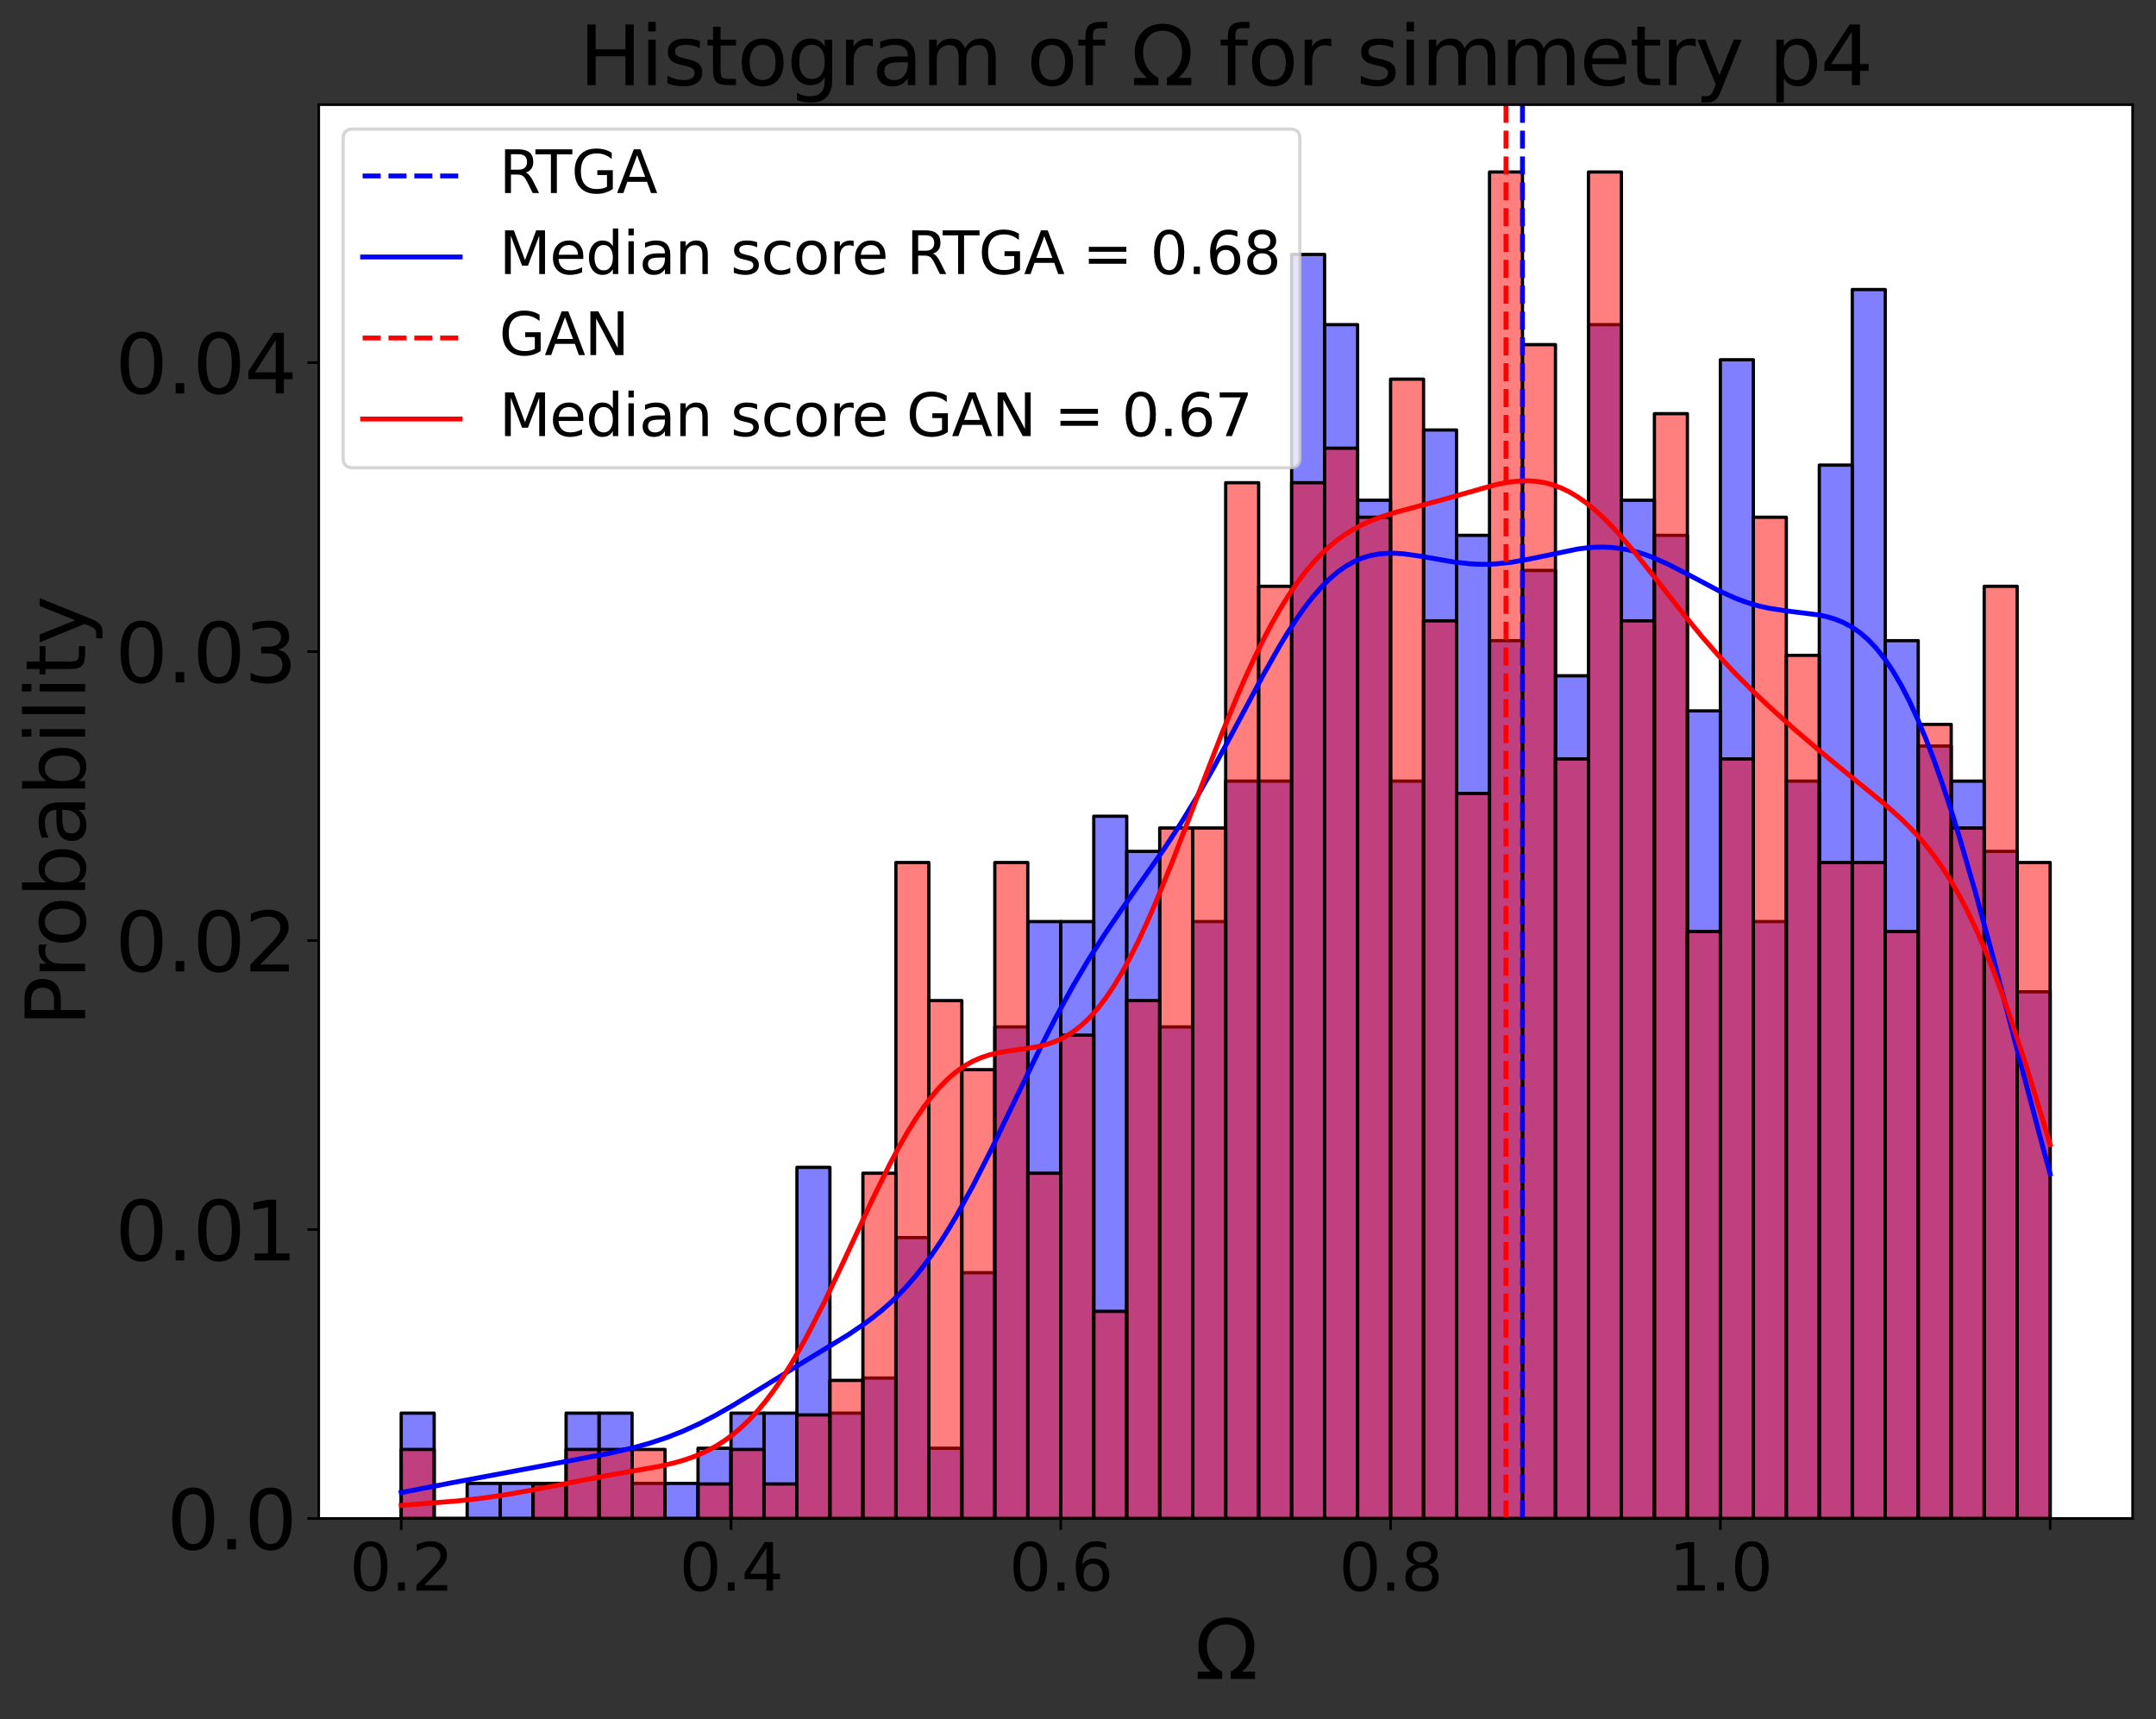 <?xml version="1.0" encoding="utf-8" standalone="no"?>
<!DOCTYPE svg PUBLIC "-//W3C//DTD SVG 1.1//EN"
  "http://www.w3.org/Graphics/SVG/1.1/DTD/svg11.dtd">
<svg height="528.828pt" version="1.1" viewBox="0 0 663.259 528.828" width="663.259pt" xmlns="http://www.w3.org/2000/svg" xmlns:xlink="http://www.w3.org/1999/xlink">
 <rect x="0" y="0" width="663.259" height="528.828" fill="#333333" stroke="none"/>
 <defs>
  <style type="text/css">*{stroke-linecap:butt;stroke-linejoin:round;}</style>
 </defs>
 <g id="figure_1">
  <g id="axes_1">
   <g id="patch_1">
    <path d="M 98.059 467.076 
L 656.059 467.076 
L 656.059 32.196 
L 98.059 32.196 
z
" style="fill:#ffffff;"/>
   </g>
   <g id="patch_2">
    <path clip-path="url(#p04d76801aa)" d="M 123.423 467.076 
L 133.568 467.076 
L 133.568 434.675 
L 123.423 434.675 
z
" style="fill:#0000ff;fill-opacity:0.5;stroke:#000000;stroke-linejoin:miter;"/>
   </g>
   <g id="patch_3">
    <path clip-path="url(#p04d76801aa)" d="M 133.568 467.076 
L 143.714 467.076 
L 143.714 467.076 
L 133.568 467.076 
z
" style="fill:#0000ff;fill-opacity:0.5;stroke:#000000;stroke-linejoin:miter;"/>
   </g>
   <g id="patch_4">
    <path clip-path="url(#p04d76801aa)" d="M 143.714 467.076 
L 153.859 467.076 
L 153.859 456.276 
L 143.714 456.276 
z
" style="fill:#0000ff;fill-opacity:0.5;stroke:#000000;stroke-linejoin:miter;"/>
   </g>
   <g id="patch_5">
    <path clip-path="url(#p04d76801aa)" d="M 153.859 467.076 
L 164.005 467.076 
L 164.005 456.276 
L 153.859 456.276 
z
" style="fill:#0000ff;fill-opacity:0.5;stroke:#000000;stroke-linejoin:miter;"/>
   </g>
   <g id="patch_6">
    <path clip-path="url(#p04d76801aa)" d="M 164.005 467.076 
L 174.15 467.076 
L 174.15 456.276 
L 164.005 456.276 
z
" style="fill:#0000ff;fill-opacity:0.5;stroke:#000000;stroke-linejoin:miter;"/>
   </g>
   <g id="patch_7">
    <path clip-path="url(#p04d76801aa)" d="M 174.15 467.076 
L 184.296 467.076 
L 184.296 434.675 
L 174.15 434.675 
z
" style="fill:#0000ff;fill-opacity:0.5;stroke:#000000;stroke-linejoin:miter;"/>
   </g>
   <g id="patch_8">
    <path clip-path="url(#p04d76801aa)" d="M 184.296 467.076 
L 194.441 467.076 
L 194.441 434.675 
L 184.296 434.675 
z
" style="fill:#0000ff;fill-opacity:0.5;stroke:#000000;stroke-linejoin:miter;"/>
   </g>
   <g id="patch_9">
    <path clip-path="url(#p04d76801aa)" d="M 194.441 467.076 
L 204.587 467.076 
L 204.587 456.276 
L 194.441 456.276 
z
" style="fill:#0000ff;fill-opacity:0.5;stroke:#000000;stroke-linejoin:miter;"/>
   </g>
   <g id="patch_10">
    <path clip-path="url(#p04d76801aa)" d="M 204.587 467.076 
L 214.732 467.076 
L 214.732 456.276 
L 204.587 456.276 
z
" style="fill:#0000ff;fill-opacity:0.5;stroke:#000000;stroke-linejoin:miter;"/>
   </g>
   <g id="patch_11">
    <path clip-path="url(#p04d76801aa)" d="M 214.732 467.076 
L 224.878 467.076 
L 224.878 445.475 
L 214.732 445.475 
z
" style="fill:#0000ff;fill-opacity:0.5;stroke:#000000;stroke-linejoin:miter;"/>
   </g>
   <g id="patch_12">
    <path clip-path="url(#p04d76801aa)" d="M 224.878 467.076 
L 235.023 467.076 
L 235.023 434.675 
L 224.878 434.675 
z
" style="fill:#0000ff;fill-opacity:0.5;stroke:#000000;stroke-linejoin:miter;"/>
   </g>
   <g id="patch_13">
    <path clip-path="url(#p04d76801aa)" d="M 235.023 467.076 
L 245.168 467.076 
L 245.168 434.675 
L 235.023 434.675 
z
" style="fill:#0000ff;fill-opacity:0.5;stroke:#000000;stroke-linejoin:miter;"/>
   </g>
   <g id="patch_14">
    <path clip-path="url(#p04d76801aa)" d="M 245.168 467.076 
L 255.314 467.076 
L 255.314 359.072 
L 245.168 359.072 
z
" style="fill:#0000ff;fill-opacity:0.5;stroke:#000000;stroke-linejoin:miter;"/>
   </g>
   <g id="patch_15">
    <path clip-path="url(#p04d76801aa)" d="M 255.314 467.076 
L 265.459 467.076 
L 265.459 434.675 
L 255.314 434.675 
z
" style="fill:#0000ff;fill-opacity:0.5;stroke:#000000;stroke-linejoin:miter;"/>
   </g>
   <g id="patch_16">
    <path clip-path="url(#p04d76801aa)" d="M 265.459 467.076 
L 275.605 467.076 
L 275.605 423.874 
L 265.459 423.874 
z
" style="fill:#0000ff;fill-opacity:0.5;stroke:#000000;stroke-linejoin:miter;"/>
   </g>
   <g id="patch_17">
    <path clip-path="url(#p04d76801aa)" d="M 275.605 467.076 
L 285.75 467.076 
L 285.75 380.673 
L 275.605 380.673 
z
" style="fill:#0000ff;fill-opacity:0.5;stroke:#000000;stroke-linejoin:miter;"/>
   </g>
   <g id="patch_18">
    <path clip-path="url(#p04d76801aa)" d="M 285.75 467.076 
L 295.896 467.076 
L 295.896 445.475 
L 285.75 445.475 
z
" style="fill:#0000ff;fill-opacity:0.5;stroke:#000000;stroke-linejoin:miter;"/>
   </g>
   <g id="patch_19">
    <path clip-path="url(#p04d76801aa)" d="M 295.896 467.076 
L 306.041 467.076 
L 306.041 391.473 
L 295.896 391.473 
z
" style="fill:#0000ff;fill-opacity:0.5;stroke:#000000;stroke-linejoin:miter;"/>
   </g>
   <g id="patch_20">
    <path clip-path="url(#p04d76801aa)" d="M 306.041 467.076 
L 316.187 467.076 
L 316.187 315.87 
L 306.041 315.87 
z
" style="fill:#0000ff;fill-opacity:0.5;stroke:#000000;stroke-linejoin:miter;"/>
   </g>
   <g id="patch_21">
    <path clip-path="url(#p04d76801aa)" d="M 316.187 467.076 
L 326.332 467.076 
L 326.332 283.469 
L 316.187 283.469 
z
" style="fill:#0000ff;fill-opacity:0.5;stroke:#000000;stroke-linejoin:miter;"/>
   </g>
   <g id="patch_22">
    <path clip-path="url(#p04d76801aa)" d="M 326.332 467.076 
L 336.478 467.076 
L 336.478 283.469 
L 326.332 283.469 
z
" style="fill:#0000ff;fill-opacity:0.5;stroke:#000000;stroke-linejoin:miter;"/>
   </g>
   <g id="patch_23">
    <path clip-path="url(#p04d76801aa)" d="M 336.478 467.076 
L 346.623 467.076 
L 346.623 251.067 
L 336.478 251.067 
z
" style="fill:#0000ff;fill-opacity:0.5;stroke:#000000;stroke-linejoin:miter;"/>
   </g>
   <g id="patch_24">
    <path clip-path="url(#p04d76801aa)" d="M 346.623 467.076 
L 356.768 467.076 
L 356.768 261.868 
L 346.623 261.868 
z
" style="fill:#0000ff;fill-opacity:0.5;stroke:#000000;stroke-linejoin:miter;"/>
   </g>
   <g id="patch_25">
    <path clip-path="url(#p04d76801aa)" d="M 356.768 467.076 
L 366.914 467.076 
L 366.914 315.87 
L 356.768 315.87 
z
" style="fill:#0000ff;fill-opacity:0.5;stroke:#000000;stroke-linejoin:miter;"/>
   </g>
   <g id="patch_26">
    <path clip-path="url(#p04d76801aa)" d="M 366.914 467.076 
L 377.059 467.076 
L 377.059 283.469 
L 366.914 283.469 
z
" style="fill:#0000ff;fill-opacity:0.5;stroke:#000000;stroke-linejoin:miter;"/>
   </g>
   <g id="patch_27">
    <path clip-path="url(#p04d76801aa)" d="M 377.059 467.076 
L 387.205 467.076 
L 387.205 240.267 
L 377.059 240.267 
z
" style="fill:#0000ff;fill-opacity:0.5;stroke:#000000;stroke-linejoin:miter;"/>
   </g>
   <g id="patch_28">
    <path clip-path="url(#p04d76801aa)" d="M 387.205 467.076 
L 397.35 467.076 
L 397.35 240.267 
L 387.205 240.267 
z
" style="fill:#0000ff;fill-opacity:0.5;stroke:#000000;stroke-linejoin:miter;"/>
   </g>
   <g id="patch_29">
    <path clip-path="url(#p04d76801aa)" d="M 397.35 467.076 
L 407.496 467.076 
L 407.496 78.261 
L 397.35 78.261 
z
" style="fill:#0000ff;fill-opacity:0.5;stroke:#000000;stroke-linejoin:miter;"/>
   </g>
   <g id="patch_30">
    <path clip-path="url(#p04d76801aa)" d="M 407.496 467.076 
L 417.641 467.076 
L 417.641 99.861 
L 407.496 99.861 
z
" style="fill:#0000ff;fill-opacity:0.5;stroke:#000000;stroke-linejoin:miter;"/>
   </g>
   <g id="patch_31">
    <path clip-path="url(#p04d76801aa)" d="M 417.641 467.076 
L 427.787 467.076 
L 427.787 153.864 
L 417.641 153.864 
z
" style="fill:#0000ff;fill-opacity:0.5;stroke:#000000;stroke-linejoin:miter;"/>
   </g>
   <g id="patch_32">
    <path clip-path="url(#p04d76801aa)" d="M 427.787 467.076 
L 437.932 467.076 
L 437.932 240.267 
L 427.787 240.267 
z
" style="fill:#0000ff;fill-opacity:0.5;stroke:#000000;stroke-linejoin:miter;"/>
   </g>
   <g id="patch_33">
    <path clip-path="url(#p04d76801aa)" d="M 437.932 467.076 
L 448.078 467.076 
L 448.078 132.263 
L 437.932 132.263 
z
" style="fill:#0000ff;fill-opacity:0.5;stroke:#000000;stroke-linejoin:miter;"/>
   </g>
   <g id="patch_34">
    <path clip-path="url(#p04d76801aa)" d="M 448.078 467.076 
L 458.223 467.076 
L 458.223 164.664 
L 448.078 164.664 
z
" style="fill:#0000ff;fill-opacity:0.5;stroke:#000000;stroke-linejoin:miter;"/>
   </g>
   <g id="patch_35">
    <path clip-path="url(#p04d76801aa)" d="M 458.223 467.076 
L 468.368 467.076 
L 468.368 197.065 
L 458.223 197.065 
z
" style="fill:#0000ff;fill-opacity:0.5;stroke:#000000;stroke-linejoin:miter;"/>
   </g>
   <g id="patch_36">
    <path clip-path="url(#p04d76801aa)" d="M 468.368 467.076 
L 478.514 467.076 
L 478.514 175.464 
L 468.368 175.464 
z
" style="fill:#0000ff;fill-opacity:0.5;stroke:#000000;stroke-linejoin:miter;"/>
   </g>
   <g id="patch_37">
    <path clip-path="url(#p04d76801aa)" d="M 478.514 467.076 
L 488.659 467.076 
L 488.659 207.866 
L 478.514 207.866 
z
" style="fill:#0000ff;fill-opacity:0.5;stroke:#000000;stroke-linejoin:miter;"/>
   </g>
   <g id="patch_38">
    <path clip-path="url(#p04d76801aa)" d="M 488.659 467.076 
L 498.805 467.076 
L 498.805 99.861 
L 488.659 99.861 
z
" style="fill:#0000ff;fill-opacity:0.5;stroke:#000000;stroke-linejoin:miter;"/>
   </g>
   <g id="patch_39">
    <path clip-path="url(#p04d76801aa)" d="M 498.805 467.076 
L 508.95 467.076 
L 508.95 153.864 
L 498.805 153.864 
z
" style="fill:#0000ff;fill-opacity:0.5;stroke:#000000;stroke-linejoin:miter;"/>
   </g>
   <g id="patch_40">
    <path clip-path="url(#p04d76801aa)" d="M 508.95 467.076 
L 519.096 467.076 
L 519.096 164.664 
L 508.95 164.664 
z
" style="fill:#0000ff;fill-opacity:0.5;stroke:#000000;stroke-linejoin:miter;"/>
   </g>
   <g id="patch_41">
    <path clip-path="url(#p04d76801aa)" d="M 519.096 467.076 
L 529.241 467.076 
L 529.241 218.666 
L 519.096 218.666 
z
" style="fill:#0000ff;fill-opacity:0.5;stroke:#000000;stroke-linejoin:miter;"/>
   </g>
   <g id="patch_42">
    <path clip-path="url(#p04d76801aa)" d="M 529.241 467.076 
L 539.387 467.076 
L 539.387 110.662 
L 529.241 110.662 
z
" style="fill:#0000ff;fill-opacity:0.5;stroke:#000000;stroke-linejoin:miter;"/>
   </g>
   <g id="patch_43">
    <path clip-path="url(#p04d76801aa)" d="M 539.387 467.076 
L 549.532 467.076 
L 549.532 283.469 
L 539.387 283.469 
z
" style="fill:#0000ff;fill-opacity:0.5;stroke:#000000;stroke-linejoin:miter;"/>
   </g>
   <g id="patch_44">
    <path clip-path="url(#p04d76801aa)" d="M 549.532 467.076 
L 559.678 467.076 
L 559.678 240.267 
L 549.532 240.267 
z
" style="fill:#0000ff;fill-opacity:0.5;stroke:#000000;stroke-linejoin:miter;"/>
   </g>
   <g id="patch_45">
    <path clip-path="url(#p04d76801aa)" d="M 559.678 467.076 
L 569.823 467.076 
L 569.823 143.063 
L 559.678 143.063 
z
" style="fill:#0000ff;fill-opacity:0.5;stroke:#000000;stroke-linejoin:miter;"/>
   </g>
   <g id="patch_46">
    <path clip-path="url(#p04d76801aa)" d="M 569.823 467.076 
L 579.968 467.076 
L 579.968 89.061 
L 569.823 89.061 
z
" style="fill:#0000ff;fill-opacity:0.5;stroke:#000000;stroke-linejoin:miter;"/>
   </g>
   <g id="patch_47">
    <path clip-path="url(#p04d76801aa)" d="M 579.968 467.076 
L 590.114 467.076 
L 590.114 197.065 
L 579.968 197.065 
z
" style="fill:#0000ff;fill-opacity:0.5;stroke:#000000;stroke-linejoin:miter;"/>
   </g>
   <g id="patch_48">
    <path clip-path="url(#p04d76801aa)" d="M 590.114 467.076 
L 600.259 467.076 
L 600.259 229.467 
L 590.114 229.467 
z
" style="fill:#0000ff;fill-opacity:0.5;stroke:#000000;stroke-linejoin:miter;"/>
   </g>
   <g id="patch_49">
    <path clip-path="url(#p04d76801aa)" d="M 600.259 467.076 
L 610.405 467.076 
L 610.405 240.267 
L 600.259 240.267 
z
" style="fill:#0000ff;fill-opacity:0.5;stroke:#000000;stroke-linejoin:miter;"/>
   </g>
   <g id="patch_50">
    <path clip-path="url(#p04d76801aa)" d="M 610.405 467.076 
L 620.55 467.076 
L 620.55 261.868 
L 610.405 261.868 
z
" style="fill:#0000ff;fill-opacity:0.5;stroke:#000000;stroke-linejoin:miter;"/>
   </g>
   <g id="patch_51">
    <path clip-path="url(#p04d76801aa)" d="M 620.55 467.076 
L 630.696 467.076 
L 630.696 305.07 
L 620.55 305.07 
z
" style="fill:#0000ff;fill-opacity:0.5;stroke:#000000;stroke-linejoin:miter;"/>
   </g>
   <g id="patch_52">
    <path clip-path="url(#p04d76801aa)" d="M 123.423 467.076 
L 133.568 467.076 
L 133.568 445.837 
L 123.423 445.837 
z
" style="fill:#ff0000;fill-opacity:0.5;stroke:#000000;stroke-linejoin:miter;"/>
   </g>
   <g id="patch_53">
    <path clip-path="url(#p04d76801aa)" d="M 133.568 467.076 
L 143.714 467.076 
L 143.714 467.076 
L 133.568 467.076 
z
" style="fill:#ff0000;fill-opacity:0.5;stroke:#000000;stroke-linejoin:miter;"/>
   </g>
   <g id="patch_54">
    <path clip-path="url(#p04d76801aa)" d="M 143.714 467.076 
L 153.859 467.076 
L 153.859 467.076 
L 143.714 467.076 
z
" style="fill:#ff0000;fill-opacity:0.5;stroke:#000000;stroke-linejoin:miter;"/>
   </g>
   <g id="patch_55">
    <path clip-path="url(#p04d76801aa)" d="M 153.859 467.076 
L 164.005 467.076 
L 164.005 467.076 
L 153.859 467.076 
z
" style="fill:#ff0000;fill-opacity:0.5;stroke:#000000;stroke-linejoin:miter;"/>
   </g>
   <g id="patch_56">
    <path clip-path="url(#p04d76801aa)" d="M 164.005 467.076 
L 174.15 467.076 
L 174.15 456.456 
L 164.005 456.456 
z
" style="fill:#ff0000;fill-opacity:0.5;stroke:#000000;stroke-linejoin:miter;"/>
   </g>
   <g id="patch_57">
    <path clip-path="url(#p04d76801aa)" d="M 174.15 467.076 
L 184.296 467.076 
L 184.296 445.837 
L 174.15 445.837 
z
" style="fill:#ff0000;fill-opacity:0.5;stroke:#000000;stroke-linejoin:miter;"/>
   </g>
   <g id="patch_58">
    <path clip-path="url(#p04d76801aa)" d="M 184.296 467.076 
L 194.441 467.076 
L 194.441 445.837 
L 184.296 445.837 
z
" style="fill:#ff0000;fill-opacity:0.5;stroke:#000000;stroke-linejoin:miter;"/>
   </g>
   <g id="patch_59">
    <path clip-path="url(#p04d76801aa)" d="M 194.441 467.076 
L 204.587 467.076 
L 204.587 445.837 
L 194.441 445.837 
z
" style="fill:#ff0000;fill-opacity:0.5;stroke:#000000;stroke-linejoin:miter;"/>
   </g>
   <g id="patch_60">
    <path clip-path="url(#p04d76801aa)" d="M 204.587 467.076 
L 214.732 467.076 
L 214.732 467.076 
L 204.587 467.076 
z
" style="fill:#ff0000;fill-opacity:0.5;stroke:#000000;stroke-linejoin:miter;"/>
   </g>
   <g id="patch_61">
    <path clip-path="url(#p04d76801aa)" d="M 214.732 467.076 
L 224.878 467.076 
L 224.878 456.456 
L 214.732 456.456 
z
" style="fill:#ff0000;fill-opacity:0.5;stroke:#000000;stroke-linejoin:miter;"/>
   </g>
   <g id="patch_62">
    <path clip-path="url(#p04d76801aa)" d="M 224.878 467.076 
L 235.023 467.076 
L 235.023 445.837 
L 224.878 445.837 
z
" style="fill:#ff0000;fill-opacity:0.5;stroke:#000000;stroke-linejoin:miter;"/>
   </g>
   <g id="patch_63">
    <path clip-path="url(#p04d76801aa)" d="M 235.023 467.076 
L 245.168 467.076 
L 245.168 456.456 
L 235.023 456.456 
z
" style="fill:#ff0000;fill-opacity:0.5;stroke:#000000;stroke-linejoin:miter;"/>
   </g>
   <g id="patch_64">
    <path clip-path="url(#p04d76801aa)" d="M 245.168 467.076 
L 255.314 467.076 
L 255.314 435.217 
L 245.168 435.217 
z
" style="fill:#ff0000;fill-opacity:0.5;stroke:#000000;stroke-linejoin:miter;"/>
   </g>
   <g id="patch_65">
    <path clip-path="url(#p04d76801aa)" d="M 255.314 467.076 
L 265.459 467.076 
L 265.459 424.597 
L 255.314 424.597 
z
" style="fill:#ff0000;fill-opacity:0.5;stroke:#000000;stroke-linejoin:miter;"/>
   </g>
   <g id="patch_66">
    <path clip-path="url(#p04d76801aa)" d="M 265.459 467.076 
L 275.605 467.076 
L 275.605 360.878 
L 265.459 360.878 
z
" style="fill:#ff0000;fill-opacity:0.5;stroke:#000000;stroke-linejoin:miter;"/>
   </g>
   <g id="patch_67">
    <path clip-path="url(#p04d76801aa)" d="M 275.605 467.076 
L 285.75 467.076 
L 285.75 265.3 
L 275.605 265.3 
z
" style="fill:#ff0000;fill-opacity:0.5;stroke:#000000;stroke-linejoin:miter;"/>
   </g>
   <g id="patch_68">
    <path clip-path="url(#p04d76801aa)" d="M 285.75 467.076 
L 295.896 467.076 
L 295.896 307.779 
L 285.75 307.779 
z
" style="fill:#ff0000;fill-opacity:0.5;stroke:#000000;stroke-linejoin:miter;"/>
   </g>
   <g id="patch_69">
    <path clip-path="url(#p04d76801aa)" d="M 295.896 467.076 
L 306.041 467.076 
L 306.041 329.019 
L 295.896 329.019 
z
" style="fill:#ff0000;fill-opacity:0.5;stroke:#000000;stroke-linejoin:miter;"/>
   </g>
   <g id="patch_70">
    <path clip-path="url(#p04d76801aa)" d="M 306.041 467.076 
L 316.187 467.076 
L 316.187 265.3 
L 306.041 265.3 
z
" style="fill:#ff0000;fill-opacity:0.5;stroke:#000000;stroke-linejoin:miter;"/>
   </g>
   <g id="patch_71">
    <path clip-path="url(#p04d76801aa)" d="M 316.187 467.076 
L 326.332 467.076 
L 326.332 360.878 
L 316.187 360.878 
z
" style="fill:#ff0000;fill-opacity:0.5;stroke:#000000;stroke-linejoin:miter;"/>
   </g>
   <g id="patch_72">
    <path clip-path="url(#p04d76801aa)" d="M 326.332 467.076 
L 336.478 467.076 
L 336.478 318.399 
L 326.332 318.399 
z
" style="fill:#ff0000;fill-opacity:0.5;stroke:#000000;stroke-linejoin:miter;"/>
   </g>
   <g id="patch_73">
    <path clip-path="url(#p04d76801aa)" d="M 336.478 467.076 
L 346.623 467.076 
L 346.623 403.357 
L 336.478 403.357 
z
" style="fill:#ff0000;fill-opacity:0.5;stroke:#000000;stroke-linejoin:miter;"/>
   </g>
   <g id="patch_74">
    <path clip-path="url(#p04d76801aa)" d="M 346.623 467.076 
L 356.768 467.076 
L 356.768 307.779 
L 346.623 307.779 
z
" style="fill:#ff0000;fill-opacity:0.5;stroke:#000000;stroke-linejoin:miter;"/>
   </g>
   <g id="patch_75">
    <path clip-path="url(#p04d76801aa)" d="M 356.768 467.076 
L 366.914 467.076 
L 366.914 254.68 
L 356.768 254.68 
z
" style="fill:#ff0000;fill-opacity:0.5;stroke:#000000;stroke-linejoin:miter;"/>
   </g>
   <g id="patch_76">
    <path clip-path="url(#p04d76801aa)" d="M 366.914 467.076 
L 377.059 467.076 
L 377.059 254.68 
L 366.914 254.68 
z
" style="fill:#ff0000;fill-opacity:0.5;stroke:#000000;stroke-linejoin:miter;"/>
   </g>
   <g id="patch_77">
    <path clip-path="url(#p04d76801aa)" d="M 377.059 467.076 
L 387.205 467.076 
L 387.205 148.483 
L 377.059 148.483 
z
" style="fill:#ff0000;fill-opacity:0.5;stroke:#000000;stroke-linejoin:miter;"/>
   </g>
   <g id="patch_78">
    <path clip-path="url(#p04d76801aa)" d="M 387.205 467.076 
L 397.35 467.076 
L 397.35 180.342 
L 387.205 180.342 
z
" style="fill:#ff0000;fill-opacity:0.5;stroke:#000000;stroke-linejoin:miter;"/>
   </g>
   <g id="patch_79">
    <path clip-path="url(#p04d76801aa)" d="M 397.35 467.076 
L 407.496 467.076 
L 407.496 148.483 
L 397.35 148.483 
z
" style="fill:#ff0000;fill-opacity:0.5;stroke:#000000;stroke-linejoin:miter;"/>
   </g>
   <g id="patch_80">
    <path clip-path="url(#p04d76801aa)" d="M 407.496 467.076 
L 417.641 467.076 
L 417.641 137.863 
L 407.496 137.863 
z
" style="fill:#ff0000;fill-opacity:0.5;stroke:#000000;stroke-linejoin:miter;"/>
   </g>
   <g id="patch_81">
    <path clip-path="url(#p04d76801aa)" d="M 417.641 467.076 
L 427.787 467.076 
L 427.787 159.102 
L 417.641 159.102 
z
" style="fill:#ff0000;fill-opacity:0.5;stroke:#000000;stroke-linejoin:miter;"/>
   </g>
   <g id="patch_82">
    <path clip-path="url(#p04d76801aa)" d="M 427.787 467.076 
L 437.932 467.076 
L 437.932 116.623 
L 427.787 116.623 
z
" style="fill:#ff0000;fill-opacity:0.5;stroke:#000000;stroke-linejoin:miter;"/>
   </g>
   <g id="patch_83">
    <path clip-path="url(#p04d76801aa)" d="M 437.932 467.076 
L 448.078 467.076 
L 448.078 190.962 
L 437.932 190.962 
z
" style="fill:#ff0000;fill-opacity:0.5;stroke:#000000;stroke-linejoin:miter;"/>
   </g>
   <g id="patch_84">
    <path clip-path="url(#p04d76801aa)" d="M 448.078 467.076 
L 458.223 467.076 
L 458.223 244.061 
L 448.078 244.061 
z
" style="fill:#ff0000;fill-opacity:0.5;stroke:#000000;stroke-linejoin:miter;"/>
   </g>
   <g id="patch_85">
    <path clip-path="url(#p04d76801aa)" d="M 458.223 467.076 
L 468.368 467.076 
L 468.368 52.905 
L 458.223 52.905 
z
" style="fill:#ff0000;fill-opacity:0.5;stroke:#000000;stroke-linejoin:miter;"/>
   </g>
   <g id="patch_86">
    <path clip-path="url(#p04d76801aa)" d="M 468.368 467.076 
L 478.514 467.076 
L 478.514 106.004 
L 468.368 106.004 
z
" style="fill:#ff0000;fill-opacity:0.5;stroke:#000000;stroke-linejoin:miter;"/>
   </g>
   <g id="patch_87">
    <path clip-path="url(#p04d76801aa)" d="M 478.514 467.076 
L 488.659 467.076 
L 488.659 233.441 
L 478.514 233.441 
z
" style="fill:#ff0000;fill-opacity:0.5;stroke:#000000;stroke-linejoin:miter;"/>
   </g>
   <g id="patch_88">
    <path clip-path="url(#p04d76801aa)" d="M 488.659 467.076 
L 498.805 467.076 
L 498.805 52.905 
L 488.659 52.905 
z
" style="fill:#ff0000;fill-opacity:0.5;stroke:#000000;stroke-linejoin:miter;"/>
   </g>
   <g id="patch_89">
    <path clip-path="url(#p04d76801aa)" d="M 498.805 467.076 
L 508.95 467.076 
L 508.95 190.962 
L 498.805 190.962 
z
" style="fill:#ff0000;fill-opacity:0.5;stroke:#000000;stroke-linejoin:miter;"/>
   </g>
   <g id="patch_90">
    <path clip-path="url(#p04d76801aa)" d="M 508.95 467.076 
L 519.096 467.076 
L 519.096 127.243 
L 508.95 127.243 
z
" style="fill:#ff0000;fill-opacity:0.5;stroke:#000000;stroke-linejoin:miter;"/>
   </g>
   <g id="patch_91">
    <path clip-path="url(#p04d76801aa)" d="M 519.096 467.076 
L 529.241 467.076 
L 529.241 286.54 
L 519.096 286.54 
z
" style="fill:#ff0000;fill-opacity:0.5;stroke:#000000;stroke-linejoin:miter;"/>
   </g>
   <g id="patch_92">
    <path clip-path="url(#p04d76801aa)" d="M 529.241 467.076 
L 539.387 467.076 
L 539.387 233.441 
L 529.241 233.441 
z
" style="fill:#ff0000;fill-opacity:0.5;stroke:#000000;stroke-linejoin:miter;"/>
   </g>
   <g id="patch_93">
    <path clip-path="url(#p04d76801aa)" d="M 539.387 467.076 
L 549.532 467.076 
L 549.532 159.102 
L 539.387 159.102 
z
" style="fill:#ff0000;fill-opacity:0.5;stroke:#000000;stroke-linejoin:miter;"/>
   </g>
   <g id="patch_94">
    <path clip-path="url(#p04d76801aa)" d="M 549.532 467.076 
L 559.678 467.076 
L 559.678 201.582 
L 549.532 201.582 
z
" style="fill:#ff0000;fill-opacity:0.5;stroke:#000000;stroke-linejoin:miter;"/>
   </g>
   <g id="patch_95">
    <path clip-path="url(#p04d76801aa)" d="M 559.678 467.076 
L 569.823 467.076 
L 569.823 265.3 
L 559.678 265.3 
z
" style="fill:#ff0000;fill-opacity:0.5;stroke:#000000;stroke-linejoin:miter;"/>
   </g>
   <g id="patch_96">
    <path clip-path="url(#p04d76801aa)" d="M 569.823 467.076 
L 579.968 467.076 
L 579.968 265.3 
L 569.823 265.3 
z
" style="fill:#ff0000;fill-opacity:0.5;stroke:#000000;stroke-linejoin:miter;"/>
   </g>
   <g id="patch_97">
    <path clip-path="url(#p04d76801aa)" d="M 579.968 467.076 
L 590.114 467.076 
L 590.114 286.54 
L 579.968 286.54 
z
" style="fill:#ff0000;fill-opacity:0.5;stroke:#000000;stroke-linejoin:miter;"/>
   </g>
   <g id="patch_98">
    <path clip-path="url(#p04d76801aa)" d="M 590.114 467.076 
L 600.259 467.076 
L 600.259 222.821 
L 590.114 222.821 
z
" style="fill:#ff0000;fill-opacity:0.5;stroke:#000000;stroke-linejoin:miter;"/>
   </g>
   <g id="patch_99">
    <path clip-path="url(#p04d76801aa)" d="M 600.259 467.076 
L 610.405 467.076 
L 610.405 254.68 
L 600.259 254.68 
z
" style="fill:#ff0000;fill-opacity:0.5;stroke:#000000;stroke-linejoin:miter;"/>
   </g>
   <g id="patch_100">
    <path clip-path="url(#p04d76801aa)" d="M 610.405 467.076 
L 620.55 467.076 
L 620.55 180.342 
L 610.405 180.342 
z
" style="fill:#ff0000;fill-opacity:0.5;stroke:#000000;stroke-linejoin:miter;"/>
   </g>
   <g id="patch_101">
    <path clip-path="url(#p04d76801aa)" d="M 620.55 467.076 
L 630.696 467.076 
L 630.696 265.3 
L 620.55 265.3 
z
" style="fill:#ff0000;fill-opacity:0.5;stroke:#000000;stroke-linejoin:miter;"/>
   </g>
   <g id="matplotlib.axis_1">
    <g id="xtick_1">
     <g id="line2d_1">
      <defs>
       <path d="M 0 0 
L 0 3.5 
" id="m4466a4c1ca" style="stroke:#000000;stroke-width:0.8;"/>
      </defs>
      <g>
       <use style="stroke:#000000;stroke-width:0.8;" x="123.423" xlink:href="#m4466a4c1ca" y="467.076"/>
      </g>
     </g>
     <g id="text_1">
      <!-- 0.2 -->
      <g transform="translate(107.52 489.273)scale(0.2 -0.2)">
       <defs>
        <path d="M 2034 4250 
Q 1547 4250 1301 3770 
Q 1056 3291 1056 2328 
Q 1056 1369 1301 889 
Q 1547 409 2034 409 
Q 2525 409 2770 889 
Q 3016 1369 3016 2328 
Q 3016 3291 2770 3770 
Q 2525 4250 2034 4250 
z
M 2034 4750 
Q 2819 4750 3233 4129 
Q 3647 3509 3647 2328 
Q 3647 1150 3233 529 
Q 2819 -91 2034 -91 
Q 1250 -91 836 529 
Q 422 1150 422 2328 
Q 422 3509 836 4129 
Q 1250 4750 2034 4750 
z
" id="DejaVuSans-30" transform="scale(0.016)"/>
        <path d="M 684 794 
L 1344 794 
L 1344 0 
L 684 0 
L 684 794 
z
" id="DejaVuSans-2e" transform="scale(0.016)"/>
        <path d="M 1228 531 
L 3431 531 
L 3431 0 
L 469 0 
L 469 531 
Q 828 903 1448 1529 
Q 2069 2156 2228 2338 
Q 2531 2678 2651 2914 
Q 2772 3150 2772 3378 
Q 2772 3750 2511 3984 
Q 2250 4219 1831 4219 
Q 1534 4219 1204 4116 
Q 875 4013 500 3803 
L 500 4441 
Q 881 4594 1212 4672 
Q 1544 4750 1819 4750 
Q 2544 4750 2975 4387 
Q 3406 4025 3406 3419 
Q 3406 3131 3298 2873 
Q 3191 2616 2906 2266 
Q 2828 2175 2409 1742 
Q 1991 1309 1228 531 
z
" id="DejaVuSans-32" transform="scale(0.016)"/>
       </defs>
       <use xlink:href="#DejaVuSans-30"/>
       <use x="63.623" xlink:href="#DejaVuSans-2e"/>
       <use x="95.41" xlink:href="#DejaVuSans-32"/>
      </g>
     </g>
    </g>
    <g id="xtick_2">
     <g id="line2d_2">
      <g>
       <use style="stroke:#000000;stroke-width:0.8;" x="224.878" xlink:href="#m4466a4c1ca" y="467.076"/>
      </g>
     </g>
     <g id="text_2">
      <!-- 0.4 -->
      <g transform="translate(208.974 489.273)scale(0.2 -0.2)">
       <defs>
        <path d="M 2419 4116 
L 825 1625 
L 2419 1625 
L 2419 4116 
z
M 2253 4666 
L 3047 4666 
L 3047 1625 
L 3713 1625 
L 3713 1100 
L 3047 1100 
L 3047 0 
L 2419 0 
L 2419 1100 
L 313 1100 
L 313 1709 
L 2253 4666 
z
" id="DejaVuSans-34" transform="scale(0.016)"/>
       </defs>
       <use xlink:href="#DejaVuSans-30"/>
       <use x="63.623" xlink:href="#DejaVuSans-2e"/>
       <use x="95.41" xlink:href="#DejaVuSans-34"/>
      </g>
     </g>
    </g>
    <g id="xtick_3">
     <g id="line2d_3">
      <g>
       <use style="stroke:#000000;stroke-width:0.8;" x="326.332" xlink:href="#m4466a4c1ca" y="467.076"/>
      </g>
     </g>
     <g id="text_3">
      <!-- 0.6 -->
      <g transform="translate(310.429 489.273)scale(0.2 -0.2)">
       <defs>
        <path d="M 2113 2584 
Q 1688 2584 1439 2293 
Q 1191 2003 1191 1497 
Q 1191 994 1439 701 
Q 1688 409 2113 409 
Q 2538 409 2786 701 
Q 3034 994 3034 1497 
Q 3034 2003 2786 2293 
Q 2538 2584 2113 2584 
z
M 3366 4563 
L 3366 3988 
Q 3128 4100 2886 4159 
Q 2644 4219 2406 4219 
Q 1781 4219 1451 3797 
Q 1122 3375 1075 2522 
Q 1259 2794 1537 2939 
Q 1816 3084 2150 3084 
Q 2853 3084 3261 2657 
Q 3669 2231 3669 1497 
Q 3669 778 3244 343 
Q 2819 -91 2113 -91 
Q 1303 -91 875 529 
Q 447 1150 447 2328 
Q 447 3434 972 4092 
Q 1497 4750 2381 4750 
Q 2619 4750 2861 4703 
Q 3103 4656 3366 4563 
z
" id="DejaVuSans-36" transform="scale(0.016)"/>
       </defs>
       <use xlink:href="#DejaVuSans-30"/>
       <use x="63.623" xlink:href="#DejaVuSans-2e"/>
       <use x="95.41" xlink:href="#DejaVuSans-36"/>
      </g>
     </g>
    </g>
    <g id="xtick_4">
     <g id="line2d_4">
      <g>
       <use style="stroke:#000000;stroke-width:0.8;" x="427.787" xlink:href="#m4466a4c1ca" y="467.076"/>
      </g>
     </g>
     <g id="text_4">
      <!-- 0.8 -->
      <g transform="translate(411.884 489.273)scale(0.2 -0.2)">
       <defs>
        <path d="M 2034 2216 
Q 1584 2216 1326 1975 
Q 1069 1734 1069 1313 
Q 1069 891 1326 650 
Q 1584 409 2034 409 
Q 2484 409 2743 651 
Q 3003 894 3003 1313 
Q 3003 1734 2745 1975 
Q 2488 2216 2034 2216 
z
M 1403 2484 
Q 997 2584 770 2862 
Q 544 3141 544 3541 
Q 544 4100 942 4425 
Q 1341 4750 2034 4750 
Q 2731 4750 3128 4425 
Q 3525 4100 3525 3541 
Q 3525 3141 3298 2862 
Q 3072 2584 2669 2484 
Q 3125 2378 3379 2068 
Q 3634 1759 3634 1313 
Q 3634 634 3220 271 
Q 2806 -91 2034 -91 
Q 1263 -91 848 271 
Q 434 634 434 1313 
Q 434 1759 690 2068 
Q 947 2378 1403 2484 
z
M 1172 3481 
Q 1172 3119 1398 2916 
Q 1625 2713 2034 2713 
Q 2441 2713 2670 2916 
Q 2900 3119 2900 3481 
Q 2900 3844 2670 4047 
Q 2441 4250 2034 4250 
Q 1625 4250 1398 4047 
Q 1172 3844 1172 3481 
z
" id="DejaVuSans-38" transform="scale(0.016)"/>
       </defs>
       <use xlink:href="#DejaVuSans-30"/>
       <use x="63.623" xlink:href="#DejaVuSans-2e"/>
       <use x="95.41" xlink:href="#DejaVuSans-38"/>
      </g>
     </g>
    </g>
    <g id="xtick_5">
     <g id="line2d_5">
      <g>
       <use style="stroke:#000000;stroke-width:0.8;" x="529.241" xlink:href="#m4466a4c1ca" y="467.076"/>
      </g>
     </g>
     <g id="text_5">
      <!-- 1.0 -->
      <g transform="translate(513.338 489.273)scale(0.2 -0.2)">
       <defs>
        <path d="M 794 531 
L 1825 531 
L 1825 4091 
L 703 3866 
L 703 4441 
L 1819 4666 
L 2450 4666 
L 2450 531 
L 3481 531 
L 3481 0 
L 794 0 
L 794 531 
z
" id="DejaVuSans-31" transform="scale(0.016)"/>
       </defs>
       <use xlink:href="#DejaVuSans-31"/>
       <use x="63.623" xlink:href="#DejaVuSans-2e"/>
       <use x="95.41" xlink:href="#DejaVuSans-30"/>
      </g>
     </g>
    </g>
    <g id="xtick_6">
     <g id="line2d_6">
      <g>
       <use style="stroke:#000000;stroke-width:0.8;" x="630.696" xlink:href="#m4466a4c1ca" y="467.076"/>
      </g>
     </g>
    </g>
    <g id="text_6">
     <!-- Ω -->
     <g transform="translate(367.507 516.428)scale(0.25 -0.25)">
      <defs>
       <path d="M 4647 556 
L 4647 0 
L 2772 0 
L 2772 556 
Q 3325 859 3634 1378 
Q 3944 1897 3944 2528 
Q 3944 3278 3531 3731 
Q 3119 4184 2444 4184 
Q 1769 4184 1355 3729 
Q 941 3275 941 2528 
Q 941 1897 1250 1378 
Q 1563 859 2119 556 
L 2119 0 
L 244 0 
L 244 556 
L 1241 556 
Q 747 991 519 1456 
Q 294 1922 294 2497 
Q 294 3491 894 4106 
Q 1491 4722 2444 4722 
Q 3391 4722 3994 4106 
Q 4594 3494 4594 2528 
Q 4594 1922 4372 1459 
Q 4150 997 3647 556 
L 4647 556 
z
" id="DejaVuSans-3a9" transform="scale(0.016)"/>
      </defs>
      <use xlink:href="#DejaVuSans-3a9"/>
     </g>
    </g>
   </g>
   <g id="matplotlib.axis_2">
    <g id="ytick_1">
     <g id="line2d_7">
      <defs>
       <path d="M 0 0 
L -3.5 0 
" id="m142ba025d0" style="stroke:#000000;stroke-width:0.8;"/>
      </defs>
      <g>
       <use style="stroke:#000000;stroke-width:0.8;" x="98.059" xlink:href="#m142ba025d0" y="467.076"/>
      </g>
     </g>
     <g id="text_7">
      <!-- 0.0 -->
      <g transform="translate(51.302 476.574)scale(0.25 -0.25)">
       <use xlink:href="#DejaVuSans-30"/>
       <use x="63.623" xlink:href="#DejaVuSans-2e"/>
       <use x="95.41" xlink:href="#DejaVuSans-30"/>
      </g>
     </g>
    </g>
    <g id="ytick_2">
     <g id="line2d_8">
      <g>
       <use style="stroke:#000000;stroke-width:0.8;" x="98.059" xlink:href="#m142ba025d0" y="378.189"/>
      </g>
     </g>
     <g id="text_8">
      <!-- 0.01 -->
      <g transform="translate(35.395 387.687)scale(0.25 -0.25)">
       <use xlink:href="#DejaVuSans-30"/>
       <use x="63.623" xlink:href="#DejaVuSans-2e"/>
       <use x="95.41" xlink:href="#DejaVuSans-30"/>
       <use x="159.033" xlink:href="#DejaVuSans-31"/>
      </g>
     </g>
    </g>
    <g id="ytick_3">
     <g id="line2d_9">
      <g>
       <use style="stroke:#000000;stroke-width:0.8;" x="98.059" xlink:href="#m142ba025d0" y="289.301"/>
      </g>
     </g>
     <g id="text_9">
      <!-- 0.02 -->
      <g transform="translate(35.395 298.799)scale(0.25 -0.25)">
       <use xlink:href="#DejaVuSans-30"/>
       <use x="63.623" xlink:href="#DejaVuSans-2e"/>
       <use x="95.41" xlink:href="#DejaVuSans-30"/>
       <use x="159.033" xlink:href="#DejaVuSans-32"/>
      </g>
     </g>
    </g>
    <g id="ytick_4">
     <g id="line2d_10">
      <g>
       <use style="stroke:#000000;stroke-width:0.8;" x="98.059" xlink:href="#m142ba025d0" y="200.413"/>
      </g>
     </g>
     <g id="text_10">
      <!-- 0.03 -->
      <g transform="translate(35.395 209.911)scale(0.25 -0.25)">
       <defs>
        <path d="M 2597 2516 
Q 3050 2419 3304 2112 
Q 3559 1806 3559 1356 
Q 3559 666 3084 287 
Q 2609 -91 1734 -91 
Q 1441 -91 1130 -33 
Q 819 25 488 141 
L 488 750 
Q 750 597 1062 519 
Q 1375 441 1716 441 
Q 2309 441 2620 675 
Q 2931 909 2931 1356 
Q 2931 1769 2642 2001 
Q 2353 2234 1838 2234 
L 1294 2234 
L 1294 2753 
L 1863 2753 
Q 2328 2753 2575 2939 
Q 2822 3125 2822 3475 
Q 2822 3834 2567 4026 
Q 2313 4219 1838 4219 
Q 1578 4219 1281 4162 
Q 984 4106 628 3988 
L 628 4550 
Q 988 4650 1302 4700 
Q 1616 4750 1894 4750 
Q 2613 4750 3031 4423 
Q 3450 4097 3450 3541 
Q 3450 3153 3228 2886 
Q 3006 2619 2597 2516 
z
" id="DejaVuSans-33" transform="scale(0.016)"/>
       </defs>
       <use xlink:href="#DejaVuSans-30"/>
       <use x="63.623" xlink:href="#DejaVuSans-2e"/>
       <use x="95.41" xlink:href="#DejaVuSans-30"/>
       <use x="159.033" xlink:href="#DejaVuSans-33"/>
      </g>
     </g>
    </g>
    <g id="ytick_5">
     <g id="line2d_11">
      <g>
       <use style="stroke:#000000;stroke-width:0.8;" x="98.059" xlink:href="#m142ba025d0" y="111.526"/>
      </g>
     </g>
     <g id="text_11">
      <!-- 0.04 -->
      <g transform="translate(35.395 121.024)scale(0.25 -0.25)">
       <use xlink:href="#DejaVuSans-30"/>
       <use x="63.623" xlink:href="#DejaVuSans-2e"/>
       <use x="95.41" xlink:href="#DejaVuSans-30"/>
       <use x="159.033" xlink:href="#DejaVuSans-34"/>
      </g>
     </g>
    </g>
    <g id="text_12">
     <!-- Probability -->
     <g transform="translate(26.196 315.708)rotate(-90)scale(0.25 -0.25)">
      <defs>
       <path d="M 1259 4147 
L 1259 2394 
L 2053 2394 
Q 2494 2394 2734 2622 
Q 2975 2850 2975 3272 
Q 2975 3691 2734 3919 
Q 2494 4147 2053 4147 
L 1259 4147 
z
M 628 4666 
L 2053 4666 
Q 2838 4666 3239 4311 
Q 3641 3956 3641 3272 
Q 3641 2581 3239 2228 
Q 2838 1875 2053 1875 
L 1259 1875 
L 1259 0 
L 628 0 
L 628 4666 
z
" id="DejaVuSans-50" transform="scale(0.016)"/>
       <path d="M 2631 2963 
Q 2534 3019 2420 3045 
Q 2306 3072 2169 3072 
Q 1681 3072 1420 2755 
Q 1159 2438 1159 1844 
L 1159 0 
L 581 0 
L 581 3500 
L 1159 3500 
L 1159 2956 
Q 1341 3275 1631 3429 
Q 1922 3584 2338 3584 
Q 2397 3584 2469 3576 
Q 2541 3569 2628 3553 
L 2631 2963 
z
" id="DejaVuSans-72" transform="scale(0.016)"/>
       <path d="M 1959 3097 
Q 1497 3097 1228 2736 
Q 959 2375 959 1747 
Q 959 1119 1226 758 
Q 1494 397 1959 397 
Q 2419 397 2687 759 
Q 2956 1122 2956 1747 
Q 2956 2369 2687 2733 
Q 2419 3097 1959 3097 
z
M 1959 3584 
Q 2709 3584 3137 3096 
Q 3566 2609 3566 1747 
Q 3566 888 3137 398 
Q 2709 -91 1959 -91 
Q 1206 -91 779 398 
Q 353 888 353 1747 
Q 353 2609 779 3096 
Q 1206 3584 1959 3584 
z
" id="DejaVuSans-6f" transform="scale(0.016)"/>
       <path d="M 3116 1747 
Q 3116 2381 2855 2742 
Q 2594 3103 2138 3103 
Q 1681 3103 1420 2742 
Q 1159 2381 1159 1747 
Q 1159 1113 1420 752 
Q 1681 391 2138 391 
Q 2594 391 2855 752 
Q 3116 1113 3116 1747 
z
M 1159 2969 
Q 1341 3281 1617 3432 
Q 1894 3584 2278 3584 
Q 2916 3584 3314 3078 
Q 3713 2572 3713 1747 
Q 3713 922 3314 415 
Q 2916 -91 2278 -91 
Q 1894 -91 1617 61 
Q 1341 213 1159 525 
L 1159 0 
L 581 0 
L 581 4863 
L 1159 4863 
L 1159 2969 
z
" id="DejaVuSans-62" transform="scale(0.016)"/>
       <path d="M 2194 1759 
Q 1497 1759 1228 1600 
Q 959 1441 959 1056 
Q 959 750 1161 570 
Q 1363 391 1709 391 
Q 2188 391 2477 730 
Q 2766 1069 2766 1631 
L 2766 1759 
L 2194 1759 
z
M 3341 1997 
L 3341 0 
L 2766 0 
L 2766 531 
Q 2569 213 2275 61 
Q 1981 -91 1556 -91 
Q 1019 -91 701 211 
Q 384 513 384 1019 
Q 384 1609 779 1909 
Q 1175 2209 1959 2209 
L 2766 2209 
L 2766 2266 
Q 2766 2663 2505 2880 
Q 2244 3097 1772 3097 
Q 1472 3097 1187 3025 
Q 903 2953 641 2809 
L 641 3341 
Q 956 3463 1253 3523 
Q 1550 3584 1831 3584 
Q 2591 3584 2966 3190 
Q 3341 2797 3341 1997 
z
" id="DejaVuSans-61" transform="scale(0.016)"/>
       <path d="M 603 3500 
L 1178 3500 
L 1178 0 
L 603 0 
L 603 3500 
z
M 603 4863 
L 1178 4863 
L 1178 4134 
L 603 4134 
L 603 4863 
z
" id="DejaVuSans-69" transform="scale(0.016)"/>
       <path d="M 603 4863 
L 1178 4863 
L 1178 0 
L 603 0 
L 603 4863 
z
" id="DejaVuSans-6c" transform="scale(0.016)"/>
       <path d="M 1172 4494 
L 1172 3500 
L 2356 3500 
L 2356 3053 
L 1172 3053 
L 1172 1153 
Q 1172 725 1289 603 
Q 1406 481 1766 481 
L 2356 481 
L 2356 0 
L 1766 0 
Q 1100 0 847 248 
Q 594 497 594 1153 
L 594 3053 
L 172 3053 
L 172 3500 
L 594 3500 
L 594 4494 
L 1172 4494 
z
" id="DejaVuSans-74" transform="scale(0.016)"/>
       <path d="M 2059 -325 
Q 1816 -950 1584 -1140 
Q 1353 -1331 966 -1331 
L 506 -1331 
L 506 -850 
L 844 -850 
Q 1081 -850 1212 -737 
Q 1344 -625 1503 -206 
L 1606 56 
L 191 3500 
L 800 3500 
L 1894 763 
L 2988 3500 
L 3597 3500 
L 2059 -325 
z
" id="DejaVuSans-79" transform="scale(0.016)"/>
      </defs>
      <use xlink:href="#DejaVuSans-50"/>
      <use x="58.553" xlink:href="#DejaVuSans-72"/>
      <use x="97.416" xlink:href="#DejaVuSans-6f"/>
      <use x="158.598" xlink:href="#DejaVuSans-62"/>
      <use x="222.074" xlink:href="#DejaVuSans-61"/>
      <use x="283.354" xlink:href="#DejaVuSans-62"/>
      <use x="346.83" xlink:href="#DejaVuSans-69"/>
      <use x="374.613" xlink:href="#DejaVuSans-6c"/>
      <use x="402.396" xlink:href="#DejaVuSans-69"/>
      <use x="430.18" xlink:href="#DejaVuSans-74"/>
      <use x="469.389" xlink:href="#DejaVuSans-79"/>
     </g>
    </g>
   </g>
   <g id="line2d_12">
    <path clip-path="url(#p04d76801aa)" d="M 468.368 467.076 
L 468.368 32.196 
" style="fill:none;stroke:#0000ff;stroke-dasharray:5.55,2.4;stroke-dashoffset:0;stroke-width:1.5;"/>
   </g>
   <g id="line2d_13">
    <path clip-path="url(#p04d76801aa)" d="M 123.423 459.099 
L 138.718 456.143 
L 187.151 447.085 
L 194.798 445.321 
L 199.896 443.904 
L 204.995 442.221 
L 210.093 440.223 
L 215.191 437.893 
L 220.289 435.248 
L 225.387 432.34 
L 233.035 427.668 
L 248.329 418.235 
L 261.075 410.476 
L 266.173 407.011 
L 268.722 405.104 
L 271.271 403.043 
L 273.82 400.801 
L 276.37 398.352 
L 278.919 395.672 
L 281.468 392.743 
L 284.017 389.548 
L 286.566 386.079 
L 289.115 382.333 
L 291.664 378.312 
L 294.213 374.028 
L 299.312 364.742 
L 304.41 354.688 
L 312.057 338.812 
L 319.704 322.984 
L 324.803 312.96 
L 329.901 303.593 
L 334.999 294.956 
L 340.097 286.994 
L 345.196 279.537 
L 357.941 261.38 
L 363.039 253.607 
L 368.137 245.268 
L 373.236 236.339 
L 378.334 226.935 
L 388.53 207.768 
L 393.629 198.739 
L 396.178 194.533 
L 398.727 190.593 
L 401.276 186.957 
L 403.825 183.657 
L 406.374 180.716 
L 408.923 178.149 
L 411.472 175.963 
L 414.021 174.157 
L 416.571 172.718 
L 419.12 171.63 
L 421.669 170.865 
L 424.218 170.394 
L 426.767 170.179 
L 429.316 170.181 
L 431.865 170.36 
L 436.963 171.075 
L 447.16 172.855 
L 452.258 173.423 
L 454.807 173.554 
L 457.356 173.572 
L 459.905 173.473 
L 465.004 172.941 
L 470.102 172.044 
L 485.397 168.868 
L 487.946 168.542 
L 490.495 168.34 
L 493.044 168.28 
L 495.593 168.379 
L 498.142 168.646 
L 500.691 169.087 
L 503.24 169.699 
L 505.789 170.479 
L 508.338 171.413 
L 513.437 173.675 
L 518.535 176.3 
L 528.731 181.691 
L 533.83 183.986 
L 536.379 184.954 
L 538.928 185.788 
L 541.477 186.483 
L 544.026 187.047 
L 549.124 187.85 
L 559.321 189.125 
L 561.87 189.663 
L 564.419 190.407 
L 566.968 191.42 
L 569.517 192.765 
L 572.066 194.5 
L 574.615 196.679 
L 577.164 199.35 
L 579.714 202.552 
L 582.263 206.317 
L 584.812 210.663 
L 587.361 215.604 
L 589.91 221.138 
L 592.459 227.257 
L 595.008 233.942 
L 597.557 241.166 
L 600.106 248.892 
L 602.656 257.078 
L 607.754 274.631 
L 612.852 293.378 
L 623.048 332.441 
L 628.147 351.719 
L 630.696 361.076 
L 630.696 361.076 
" style="fill:none;stroke:#0000ff;stroke-linecap:square;stroke-width:1.5;"/>
   </g>
   <g id="line2d_14">
    <path clip-path="url(#p04d76801aa)" d="M 463.296 467.076 
L 463.296 32.196 
" style="fill:none;stroke:#ff0000;stroke-dasharray:5.55,2.4;stroke-dashoffset:0;stroke-width:1.5;"/>
   </g>
   <g id="line2d_15">
    <path clip-path="url(#p04d76801aa)" d="M 123.423 463.052 
L 141.267 461.625 
L 148.914 460.755 
L 156.561 459.616 
L 164.209 458.228 
L 187.151 453.785 
L 202.445 451.114 
L 207.544 449.934 
L 210.093 449.205 
L 212.642 448.351 
L 215.191 447.347 
L 217.74 446.167 
L 220.289 444.785 
L 222.838 443.174 
L 225.387 441.311 
L 227.936 439.173 
L 230.486 436.741 
L 233.035 433.999 
L 235.584 430.936 
L 238.133 427.547 
L 240.682 423.832 
L 243.231 419.796 
L 245.78 415.455 
L 248.329 410.83 
L 253.428 400.843 
L 258.526 390.141 
L 268.722 368.228 
L 273.82 357.931 
L 276.37 353.14 
L 278.919 348.65 
L 281.468 344.501 
L 284.017 340.724 
L 286.566 337.34 
L 289.115 334.362 
L 291.664 331.792 
L 294.213 329.624 
L 296.762 327.839 
L 299.312 326.408 
L 301.861 325.296 
L 304.41 324.456 
L 306.959 323.836 
L 312.057 323.015 
L 317.155 322.309 
L 319.704 321.828 
L 322.254 321.171 
L 324.803 320.274 
L 327.352 319.079 
L 329.901 317.532 
L 332.45 315.59 
L 334.999 313.217 
L 337.548 310.388 
L 340.097 307.088 
L 342.646 303.314 
L 345.196 299.073 
L 347.745 294.382 
L 350.294 289.27 
L 352.843 283.773 
L 355.392 277.936 
L 360.49 265.455 
L 368.137 245.604 
L 375.785 225.86 
L 380.883 213.491 
L 383.432 207.679 
L 385.981 202.162 
L 388.53 196.966 
L 391.079 192.11 
L 393.629 187.61 
L 396.178 183.473 
L 398.727 179.702 
L 401.276 176.293 
L 403.825 173.239 
L 406.374 170.526 
L 408.923 168.137 
L 411.472 166.052 
L 414.021 164.246 
L 416.571 162.691 
L 419.12 161.358 
L 421.669 160.214 
L 424.218 159.227 
L 429.316 157.592 
L 436.963 155.547 
L 444.611 153.478 
L 459.905 149.139 
L 462.455 148.6 
L 465.004 148.191 
L 467.553 147.945 
L 470.102 147.892 
L 472.651 148.06 
L 475.2 148.472 
L 477.749 149.148 
L 480.298 150.101 
L 482.847 151.338 
L 485.397 152.86 
L 487.946 154.661 
L 490.495 156.73 
L 493.044 159.049 
L 495.593 161.595 
L 498.142 164.341 
L 503.24 170.311 
L 510.888 179.958 
L 518.535 189.677 
L 523.633 195.871 
L 528.731 201.711 
L 533.83 207.174 
L 538.928 212.293 
L 544.026 217.132 
L 551.673 224.014 
L 559.321 230.573 
L 566.968 236.874 
L 579.714 247.27 
L 584.812 251.838 
L 587.361 254.343 
L 589.91 257.053 
L 592.459 260.016 
L 595.008 263.279 
L 597.557 266.885 
L 600.106 270.878 
L 602.656 275.293 
L 605.205 280.158 
L 607.754 285.493 
L 610.303 291.307 
L 612.852 297.595 
L 615.401 304.341 
L 617.95 311.517 
L 623.048 326.983 
L 628.147 343.539 
L 630.696 352.046 
L 630.696 352.046 
" style="fill:none;stroke:#ff0000;stroke-linecap:square;stroke-width:1.5;"/>
   </g>
   <g id="patch_102">
    <path d="M 98.059 467.076 
L 98.059 32.196 
" style="fill:none;stroke:#000000;stroke-linecap:square;stroke-linejoin:miter;stroke-width:0.8;"/>
   </g>
   <g id="patch_103">
    <path d="M 656.059 467.076 
L 656.059 32.196 
" style="fill:none;stroke:#000000;stroke-linecap:square;stroke-linejoin:miter;stroke-width:0.8;"/>
   </g>
   <g id="patch_104">
    <path d="M 98.059 467.076 
L 656.059 467.076 
" style="fill:none;stroke:#000000;stroke-linecap:square;stroke-linejoin:miter;stroke-width:0.8;"/>
   </g>
   <g id="patch_105">
    <path d="M 98.059 32.196 
L 656.059 32.196 
" style="fill:none;stroke:#000000;stroke-linecap:square;stroke-linejoin:miter;stroke-width:0.8;"/>
   </g>
   <g id="text_13">
    <!-- Histogram of Ω for simmetry p4 -->
    <g transform="translate(178.21 26.196)scale(0.25 -0.25)">
     <defs>
      <path d="M 628 4666 
L 1259 4666 
L 1259 2753 
L 3553 2753 
L 3553 4666 
L 4184 4666 
L 4184 0 
L 3553 0 
L 3553 2222 
L 1259 2222 
L 1259 0 
L 628 0 
L 628 4666 
z
" id="DejaVuSans-48" transform="scale(0.016)"/>
      <path d="M 2834 3397 
L 2834 2853 
Q 2591 2978 2328 3040 
Q 2066 3103 1784 3103 
Q 1356 3103 1142 2972 
Q 928 2841 928 2578 
Q 928 2378 1081 2264 
Q 1234 2150 1697 2047 
L 1894 2003 
Q 2506 1872 2764 1633 
Q 3022 1394 3022 966 
Q 3022 478 2636 193 
Q 2250 -91 1575 -91 
Q 1294 -91 989 -36 
Q 684 19 347 128 
L 347 722 
Q 666 556 975 473 
Q 1284 391 1588 391 
Q 1994 391 2212 530 
Q 2431 669 2431 922 
Q 2431 1156 2273 1281 
Q 2116 1406 1581 1522 
L 1381 1569 
Q 847 1681 609 1914 
Q 372 2147 372 2553 
Q 372 3047 722 3315 
Q 1072 3584 1716 3584 
Q 2034 3584 2315 3537 
Q 2597 3491 2834 3397 
z
" id="DejaVuSans-73" transform="scale(0.016)"/>
      <path d="M 2906 1791 
Q 2906 2416 2648 2759 
Q 2391 3103 1925 3103 
Q 1463 3103 1205 2759 
Q 947 2416 947 1791 
Q 947 1169 1205 825 
Q 1463 481 1925 481 
Q 2391 481 2648 825 
Q 2906 1169 2906 1791 
z
M 3481 434 
Q 3481 -459 3084 -895 
Q 2688 -1331 1869 -1331 
Q 1566 -1331 1297 -1286 
Q 1028 -1241 775 -1147 
L 775 -588 
Q 1028 -725 1275 -790 
Q 1522 -856 1778 -856 
Q 2344 -856 2625 -561 
Q 2906 -266 2906 331 
L 2906 616 
Q 2728 306 2450 153 
Q 2172 0 1784 0 
Q 1141 0 747 490 
Q 353 981 353 1791 
Q 353 2603 747 3093 
Q 1141 3584 1784 3584 
Q 2172 3584 2450 3431 
Q 2728 3278 2906 2969 
L 2906 3500 
L 3481 3500 
L 3481 434 
z
" id="DejaVuSans-67" transform="scale(0.016)"/>
      <path d="M 3328 2828 
Q 3544 3216 3844 3400 
Q 4144 3584 4550 3584 
Q 5097 3584 5394 3201 
Q 5691 2819 5691 2113 
L 5691 0 
L 5113 0 
L 5113 2094 
Q 5113 2597 4934 2840 
Q 4756 3084 4391 3084 
Q 3944 3084 3684 2787 
Q 3425 2491 3425 1978 
L 3425 0 
L 2847 0 
L 2847 2094 
Q 2847 2600 2669 2842 
Q 2491 3084 2119 3084 
Q 1678 3084 1418 2786 
Q 1159 2488 1159 1978 
L 1159 0 
L 581 0 
L 581 3500 
L 1159 3500 
L 1159 2956 
Q 1356 3278 1631 3431 
Q 1906 3584 2284 3584 
Q 2666 3584 2933 3390 
Q 3200 3197 3328 2828 
z
" id="DejaVuSans-6d" transform="scale(0.016)"/>
      <path id="DejaVuSans-20" transform="scale(0.016)"/>
      <path d="M 2375 4863 
L 2375 4384 
L 1825 4384 
Q 1516 4384 1395 4259 
Q 1275 4134 1275 3809 
L 1275 3500 
L 2222 3500 
L 2222 3053 
L 1275 3053 
L 1275 0 
L 697 0 
L 697 3053 
L 147 3053 
L 147 3500 
L 697 3500 
L 697 3744 
Q 697 4328 969 4595 
Q 1241 4863 1831 4863 
L 2375 4863 
z
" id="DejaVuSans-66" transform="scale(0.016)"/>
      <path d="M 3597 1894 
L 3597 1613 
L 953 1613 
Q 991 1019 1311 708 
Q 1631 397 2203 397 
Q 2534 397 2845 478 
Q 3156 559 3463 722 
L 3463 178 
Q 3153 47 2828 -22 
Q 2503 -91 2169 -91 
Q 1331 -91 842 396 
Q 353 884 353 1716 
Q 353 2575 817 3079 
Q 1281 3584 2069 3584 
Q 2775 3584 3186 3129 
Q 3597 2675 3597 1894 
z
M 3022 2063 
Q 3016 2534 2758 2815 
Q 2500 3097 2075 3097 
Q 1594 3097 1305 2825 
Q 1016 2553 972 2059 
L 3022 2063 
z
" id="DejaVuSans-65" transform="scale(0.016)"/>
      <path d="M 1159 525 
L 1159 -1331 
L 581 -1331 
L 581 3500 
L 1159 3500 
L 1159 2969 
Q 1341 3281 1617 3432 
Q 1894 3584 2278 3584 
Q 2916 3584 3314 3078 
Q 3713 2572 3713 1747 
Q 3713 922 3314 415 
Q 2916 -91 2278 -91 
Q 1894 -91 1617 61 
Q 1341 213 1159 525 
z
M 3116 1747 
Q 3116 2381 2855 2742 
Q 2594 3103 2138 3103 
Q 1681 3103 1420 2742 
Q 1159 2381 1159 1747 
Q 1159 1113 1420 752 
Q 1681 391 2138 391 
Q 2594 391 2855 752 
Q 3116 1113 3116 1747 
z
" id="DejaVuSans-70" transform="scale(0.016)"/>
     </defs>
     <use xlink:href="#DejaVuSans-48"/>
     <use x="75.195" xlink:href="#DejaVuSans-69"/>
     <use x="102.979" xlink:href="#DejaVuSans-73"/>
     <use x="155.078" xlink:href="#DejaVuSans-74"/>
     <use x="194.287" xlink:href="#DejaVuSans-6f"/>
     <use x="255.469" xlink:href="#DejaVuSans-67"/>
     <use x="318.945" xlink:href="#DejaVuSans-72"/>
     <use x="360.059" xlink:href="#DejaVuSans-61"/>
     <use x="421.338" xlink:href="#DejaVuSans-6d"/>
     <use x="518.75" xlink:href="#DejaVuSans-20"/>
     <use x="550.537" xlink:href="#DejaVuSans-6f"/>
     <use x="611.719" xlink:href="#DejaVuSans-66"/>
     <use x="646.924" xlink:href="#DejaVuSans-20"/>
     <use x="678.711" xlink:href="#DejaVuSans-3a9"/>
     <use x="755.127" xlink:href="#DejaVuSans-20"/>
     <use x="786.914" xlink:href="#DejaVuSans-66"/>
     <use x="822.119" xlink:href="#DejaVuSans-6f"/>
     <use x="883.301" xlink:href="#DejaVuSans-72"/>
     <use x="924.414" xlink:href="#DejaVuSans-20"/>
     <use x="956.201" xlink:href="#DejaVuSans-73"/>
     <use x="1008.301" xlink:href="#DejaVuSans-69"/>
     <use x="1036.084" xlink:href="#DejaVuSans-6d"/>
     <use x="1133.496" xlink:href="#DejaVuSans-6d"/>
     <use x="1230.908" xlink:href="#DejaVuSans-65"/>
     <use x="1292.432" xlink:href="#DejaVuSans-74"/>
     <use x="1331.641" xlink:href="#DejaVuSans-72"/>
     <use x="1372.754" xlink:href="#DejaVuSans-79"/>
     <use x="1431.934" xlink:href="#DejaVuSans-20"/>
     <use x="1463.721" xlink:href="#DejaVuSans-70"/>
     <use x="1527.197" xlink:href="#DejaVuSans-34"/>
    </g>
   </g>
   <g id="legend_1">
    <g id="patch_106">
     <path d="M 108.559 143.879 
L 396.89 143.879 
Q 399.89 143.879 399.89 140.879 
L 399.89 42.696 
Q 399.89 39.696 396.89 39.696 
L 108.559 39.696 
Q 105.559 39.696 105.559 42.696 
L 105.559 140.879 
Q 105.559 143.879 108.559 143.879 
z
" style="fill:#ffffff;opacity:0.8;stroke:#cccccc;stroke-linejoin:miter;"/>
    </g>
    <g id="line2d_16">
     <path d="M 111.559 54.123 
L 141.559 54.123 
" style="fill:none;stroke:#0000ff;stroke-dasharray:5.55,2.4;stroke-dashoffset:0;stroke-width:1.5;"/>
    </g>
    <g id="line2d_17"/>
    <g id="text_14">
     <!-- RTGA -->
     <g transform="translate(153.559 59.373)scale(0.18 -0.18)">
      <defs>
       <path d="M 2841 2188 
Q 3044 2119 3236 1894 
Q 3428 1669 3622 1275 
L 4263 0 
L 3584 0 
L 2988 1197 
Q 2756 1666 2539 1819 
Q 2322 1972 1947 1972 
L 1259 1972 
L 1259 0 
L 628 0 
L 628 4666 
L 2053 4666 
Q 2853 4666 3247 4331 
Q 3641 3997 3641 3322 
Q 3641 2881 3436 2590 
Q 3231 2300 2841 2188 
z
M 1259 4147 
L 1259 2491 
L 2053 2491 
Q 2509 2491 2742 2702 
Q 2975 2913 2975 3322 
Q 2975 3731 2742 3939 
Q 2509 4147 2053 4147 
L 1259 4147 
z
" id="DejaVuSans-52" transform="scale(0.016)"/>
       <path d="M -19 4666 
L 3928 4666 
L 3928 4134 
L 2272 4134 
L 2272 0 
L 1638 0 
L 1638 4134 
L -19 4134 
L -19 4666 
z
" id="DejaVuSans-54" transform="scale(0.016)"/>
       <path d="M 3809 666 
L 3809 1919 
L 2778 1919 
L 2778 2438 
L 4434 2438 
L 4434 434 
Q 4069 175 3628 42 
Q 3188 -91 2688 -91 
Q 1594 -91 976 548 
Q 359 1188 359 2328 
Q 359 3472 976 4111 
Q 1594 4750 2688 4750 
Q 3144 4750 3555 4637 
Q 3966 4525 4313 4306 
L 4313 3634 
Q 3963 3931 3569 4081 
Q 3175 4231 2741 4231 
Q 1884 4231 1454 3753 
Q 1025 3275 1025 2328 
Q 1025 1384 1454 906 
Q 1884 428 2741 428 
Q 3075 428 3337 486 
Q 3600 544 3809 666 
z
" id="DejaVuSans-47" transform="scale(0.016)"/>
       <path d="M 2188 4044 
L 1331 1722 
L 3047 1722 
L 2188 4044 
z
M 1831 4666 
L 2547 4666 
L 4325 0 
L 3669 0 
L 3244 1197 
L 1141 1197 
L 716 0 
L 50 0 
L 1831 4666 
z
" id="DejaVuSans-41" transform="scale(0.016)"/>
      </defs>
      <use xlink:href="#DejaVuSans-52"/>
      <use x="62.232" xlink:href="#DejaVuSans-54"/>
      <use x="123.316" xlink:href="#DejaVuSans-47"/>
      <use x="200.807" xlink:href="#DejaVuSans-41"/>
     </g>
    </g>
    <g id="line2d_18">
     <path d="M 111.559 79.044 
L 141.559 79.044 
" style="fill:none;stroke:#0000ff;stroke-linecap:square;stroke-width:1.5;"/>
    </g>
    <g id="line2d_19"/>
    <g id="text_15">
     <!-- Median score RTGA = 0.68 -->
     <g transform="translate(153.559 84.294)scale(0.18 -0.18)">
      <defs>
       <path d="M 628 4666 
L 1569 4666 
L 2759 1491 
L 3956 4666 
L 4897 4666 
L 4897 0 
L 4281 0 
L 4281 4097 
L 3078 897 
L 2444 897 
L 1241 4097 
L 1241 0 
L 628 0 
L 628 4666 
z
" id="DejaVuSans-4d" transform="scale(0.016)"/>
       <path d="M 2906 2969 
L 2906 4863 
L 3481 4863 
L 3481 0 
L 2906 0 
L 2906 525 
Q 2725 213 2448 61 
Q 2172 -91 1784 -91 
Q 1150 -91 751 415 
Q 353 922 353 1747 
Q 353 2572 751 3078 
Q 1150 3584 1784 3584 
Q 2172 3584 2448 3432 
Q 2725 3281 2906 2969 
z
M 947 1747 
Q 947 1113 1208 752 
Q 1469 391 1925 391 
Q 2381 391 2643 752 
Q 2906 1113 2906 1747 
Q 2906 2381 2643 2742 
Q 2381 3103 1925 3103 
Q 1469 3103 1208 2742 
Q 947 2381 947 1747 
z
" id="DejaVuSans-64" transform="scale(0.016)"/>
       <path d="M 3513 2113 
L 3513 0 
L 2938 0 
L 2938 2094 
Q 2938 2591 2744 2837 
Q 2550 3084 2163 3084 
Q 1697 3084 1428 2787 
Q 1159 2491 1159 1978 
L 1159 0 
L 581 0 
L 581 3500 
L 1159 3500 
L 1159 2956 
Q 1366 3272 1645 3428 
Q 1925 3584 2291 3584 
Q 2894 3584 3203 3211 
Q 3513 2838 3513 2113 
z
" id="DejaVuSans-6e" transform="scale(0.016)"/>
       <path d="M 3122 3366 
L 3122 2828 
Q 2878 2963 2633 3030 
Q 2388 3097 2138 3097 
Q 1578 3097 1268 2742 
Q 959 2388 959 1747 
Q 959 1106 1268 751 
Q 1578 397 2138 397 
Q 2388 397 2633 464 
Q 2878 531 3122 666 
L 3122 134 
Q 2881 22 2623 -34 
Q 2366 -91 2075 -91 
Q 1284 -91 818 406 
Q 353 903 353 1747 
Q 353 2603 823 3093 
Q 1294 3584 2113 3584 
Q 2378 3584 2631 3529 
Q 2884 3475 3122 3366 
z
" id="DejaVuSans-63" transform="scale(0.016)"/>
       <path d="M 678 2906 
L 4684 2906 
L 4684 2381 
L 678 2381 
L 678 2906 
z
M 678 1631 
L 4684 1631 
L 4684 1100 
L 678 1100 
L 678 1631 
z
" id="DejaVuSans-3d" transform="scale(0.016)"/>
      </defs>
      <use xlink:href="#DejaVuSans-4d"/>
      <use x="86.279" xlink:href="#DejaVuSans-65"/>
      <use x="147.803" xlink:href="#DejaVuSans-64"/>
      <use x="211.279" xlink:href="#DejaVuSans-69"/>
      <use x="239.062" xlink:href="#DejaVuSans-61"/>
      <use x="300.342" xlink:href="#DejaVuSans-6e"/>
      <use x="363.721" xlink:href="#DejaVuSans-20"/>
      <use x="395.508" xlink:href="#DejaVuSans-73"/>
      <use x="447.607" xlink:href="#DejaVuSans-63"/>
      <use x="502.588" xlink:href="#DejaVuSans-6f"/>
      <use x="563.77" xlink:href="#DejaVuSans-72"/>
      <use x="602.633" xlink:href="#DejaVuSans-65"/>
      <use x="664.156" xlink:href="#DejaVuSans-20"/>
      <use x="695.943" xlink:href="#DejaVuSans-52"/>
      <use x="758.176" xlink:href="#DejaVuSans-54"/>
      <use x="819.26" xlink:href="#DejaVuSans-47"/>
      <use x="896.75" xlink:href="#DejaVuSans-41"/>
      <use x="965.158" xlink:href="#DejaVuSans-20"/>
      <use x="996.945" xlink:href="#DejaVuSans-3d"/>
      <use x="1080.734" xlink:href="#DejaVuSans-20"/>
      <use x="1112.521" xlink:href="#DejaVuSans-30"/>
      <use x="1176.145" xlink:href="#DejaVuSans-2e"/>
      <use x="1207.932" xlink:href="#DejaVuSans-36"/>
      <use x="1271.555" xlink:href="#DejaVuSans-38"/>
     </g>
    </g>
    <g id="line2d_20">
     <path d="M 111.559 103.965 
L 141.559 103.965 
" style="fill:none;stroke:#ff0000;stroke-dasharray:5.55,2.4;stroke-dashoffset:0;stroke-width:1.5;"/>
    </g>
    <g id="line2d_21"/>
    <g id="text_16">
     <!-- GAN -->
     <g transform="translate(153.559 109.215)scale(0.18 -0.18)">
      <defs>
       <path d="M 628 4666 
L 1478 4666 
L 3547 763 
L 3547 4666 
L 4159 4666 
L 4159 0 
L 3309 0 
L 1241 3903 
L 1241 0 
L 628 0 
L 628 4666 
z
" id="DejaVuSans-4e" transform="scale(0.016)"/>
      </defs>
      <use xlink:href="#DejaVuSans-47"/>
      <use x="77.49" xlink:href="#DejaVuSans-41"/>
      <use x="145.898" xlink:href="#DejaVuSans-4e"/>
     </g>
    </g>
    <g id="line2d_22">
     <path d="M 111.559 128.885 
L 141.559 128.885 
" style="fill:none;stroke:#ff0000;stroke-linecap:square;stroke-width:1.5;"/>
    </g>
    <g id="line2d_23"/>
    <g id="text_17">
     <!-- Median score GAN = 0.67 -->
     <g transform="translate(153.559 134.135)scale(0.18 -0.18)">
      <defs>
       <path d="M 525 4666 
L 3525 4666 
L 3525 4397 
L 1831 0 
L 1172 0 
L 2766 4134 
L 525 4134 
L 525 4666 
z
" id="DejaVuSans-37" transform="scale(0.016)"/>
      </defs>
      <use xlink:href="#DejaVuSans-4d"/>
      <use x="86.279" xlink:href="#DejaVuSans-65"/>
      <use x="147.803" xlink:href="#DejaVuSans-64"/>
      <use x="211.279" xlink:href="#DejaVuSans-69"/>
      <use x="239.062" xlink:href="#DejaVuSans-61"/>
      <use x="300.342" xlink:href="#DejaVuSans-6e"/>
      <use x="363.721" xlink:href="#DejaVuSans-20"/>
      <use x="395.508" xlink:href="#DejaVuSans-73"/>
      <use x="447.607" xlink:href="#DejaVuSans-63"/>
      <use x="502.588" xlink:href="#DejaVuSans-6f"/>
      <use x="563.77" xlink:href="#DejaVuSans-72"/>
      <use x="602.633" xlink:href="#DejaVuSans-65"/>
      <use x="664.156" xlink:href="#DejaVuSans-20"/>
      <use x="695.943" xlink:href="#DejaVuSans-47"/>
      <use x="773.434" xlink:href="#DejaVuSans-41"/>
      <use x="841.842" xlink:href="#DejaVuSans-4e"/>
      <use x="916.646" xlink:href="#DejaVuSans-20"/>
      <use x="948.434" xlink:href="#DejaVuSans-3d"/>
      <use x="1032.223" xlink:href="#DejaVuSans-20"/>
      <use x="1064.01" xlink:href="#DejaVuSans-30"/>
      <use x="1127.633" xlink:href="#DejaVuSans-2e"/>
      <use x="1159.42" xlink:href="#DejaVuSans-36"/>
      <use x="1223.043" xlink:href="#DejaVuSans-37"/>
     </g>
    </g>
   </g>
  </g>
 </g>
 <defs>
  <clipPath id="p04d76801aa">
   <rect height="434.88" width="558" x="98.059" y="32.196"/>
  </clipPath>
 </defs>
</svg>
